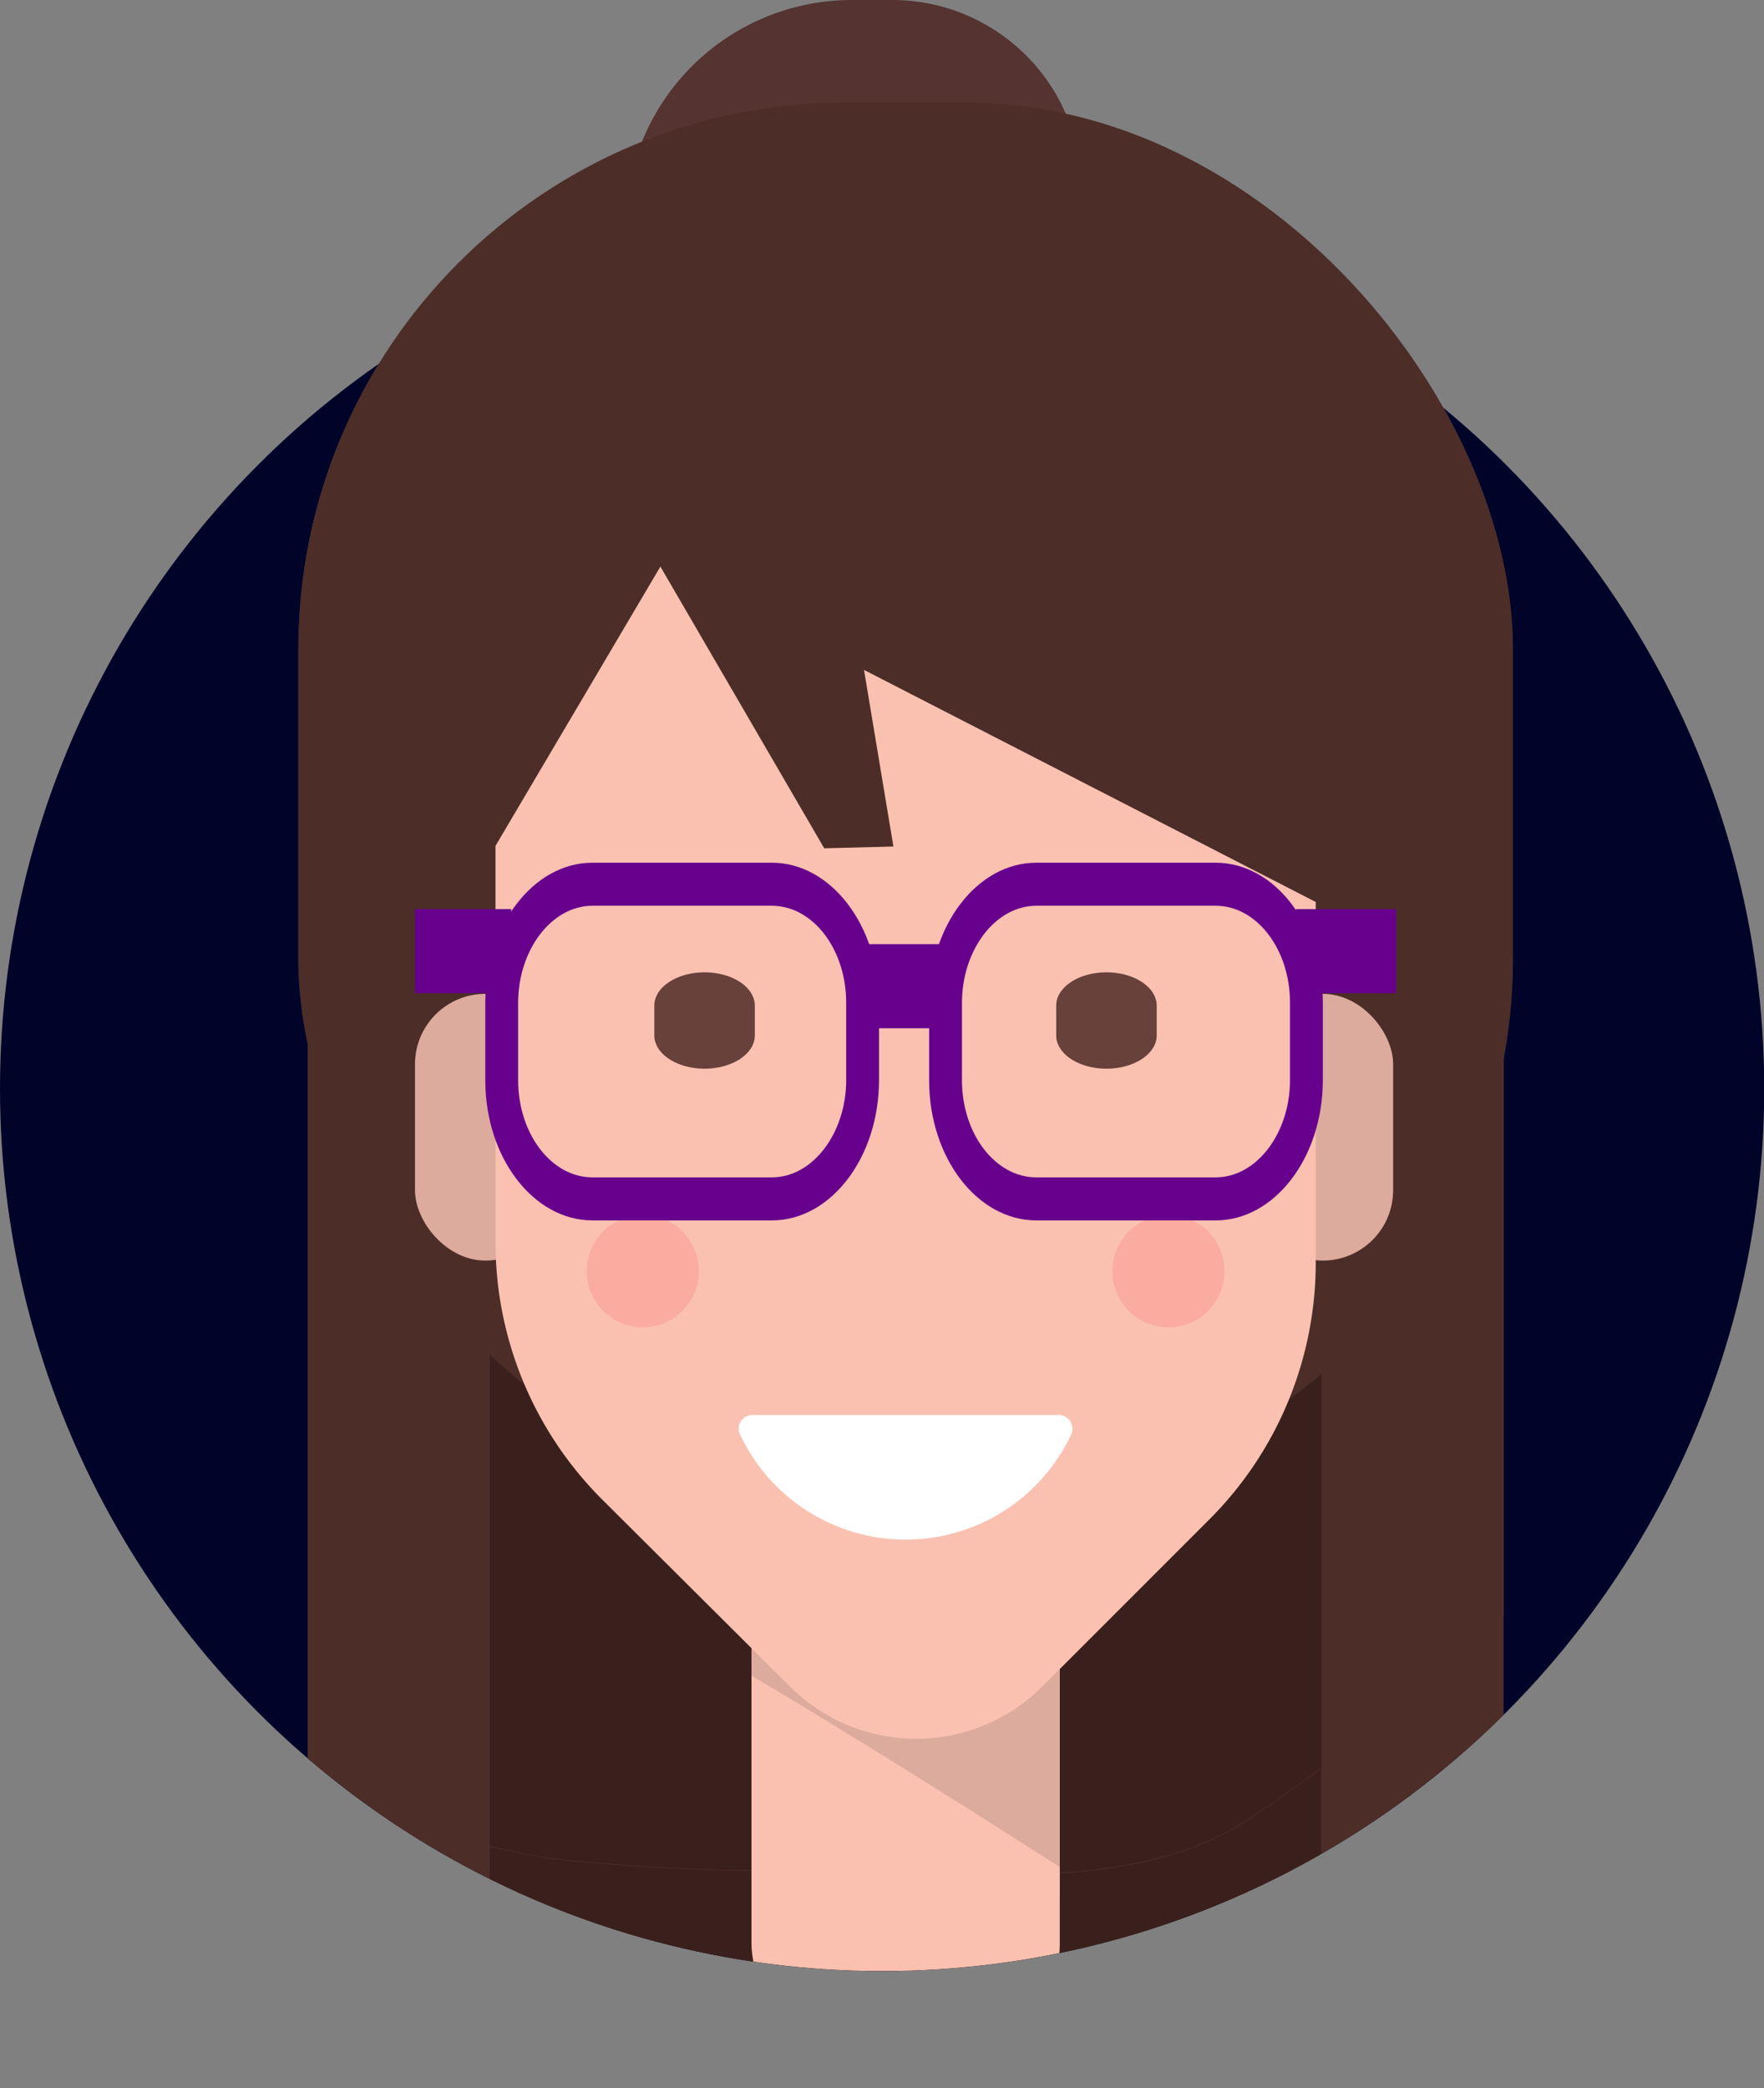<svg xmlns="http://www.w3.org/2000/svg" xmlns:xlink="http://www.w3.org/1999/xlink" width="79.53" height="94.1" viewBox="0 0 79.53 94.1">
  <rect x="0" y="0" width="79.53" height="94.1" fill="#808080" stroke="none"/>
  <defs>
    <clipPath id="4270339a-a5a5-4517-b48c-8d90ee5ee830">
      <circle cx="39.77" cy="49.06" r="39.77" fill="none"/>
    </clipPath>
    <symbol id="89b87a5b-2873-4f3b-bf03-1d64a4d8f734" data-name="New Symbol 23" viewBox="0 0 3.26 4.72">
      <path d="M1.63,4.72h0A1.63,1.63,0,0,1,0,3.09V1.63A1.63,1.63,0,0,1,1.63,0h0A1.63,1.63,0,0,1,3.26,1.63V3.09A1.63,1.63,0,0,1,1.63,4.72Z" fill="#67413a"/>
    </symbol>
  </defs>
  <title>Asset 1</title>
  <g id="7a54de03-c6a0-45d5-bd3d-06f3dc238303" data-name="Layer 2">
    <g id="e7aee0ae-2727-4cae-b25f-3a509f36f30d" data-name="Layer 11">
      <g clip-path="url(#4270339a-a5a5-4517-b48c-8d90ee5ee830)">
        <circle cx="39.77" cy="49.06" r="39.77" fill="#000429"/>
        <g>
          <path d="M48.76,8.52h0A8.53,8.53,0,0,0,40.23,0H38.41A10.21,10.21,0,0,0,28.2,10.21V56.3A3.71,3.71,0,0,1,24.49,60h0a3.09,3.09,0,0,1-3.1-3.09V56.3a3.09,3.09,0,0,0-3.09-3.09h0a3.09,3.09,0,0,0-3.09,3.09h0A14.84,14.84,0,0,0,30.05,71.15h0a16.71,16.71,0,0,0,16.71-16.7V16.09S48.14,7.91,48.76,8.52Z" fill="#543330"/>
          <g>
            <path d="M13.87,39.18H67.79a0,0,0,0,1,0,0V87.6a6.5,6.5,0,0,1-6.5,6.5H20.37a6.5,6.5,0,0,1-6.5-6.5V39.18A0,0,0,0,1,13.87,39.18Z" fill="#4c2d28"/>
            <rect x="22.08" y="48.66" width="37.49" height="45.44" fill="#3a201d"/>
          </g>
          <rect x="13.45" y="4.63" width="54.76" height="63.19" rx="24.64" ry="24.64" fill="#4c2d28"/>
          <g id="bc7440af-7a11-4c5d-bd06-72c6e002f5ef" data-name="&lt;Group&gt;">
            <rect x="33.88" y="64.98" width="13.9" height="28.12" rx="5.53" ry="5.53" fill="#fac1b1"/>
            <path d="M47.78,71.14v13c-3.66-2.34-9.73-6.17-13.9-8.62V71.14a5.55,5.55,0,0,1,5.53-5.53h2.84A5.55,5.55,0,0,1,47.78,71.14Z" fill="#ddaa9e"/>
          </g>
          <g>
            <rect x="56.46" y="44.79" width="6.35" height="12.02" rx="3.17" ry="3.17" fill="#ddaa9e"/>
            <rect x="18.71" y="44.79" width="6.35" height="12.02" rx="3.17" ry="3.17" fill="#ddaa9e"/>
            <path d="M22.34,38.12V56a16.37,16.37,0,0,0,4.8,11.57L35.61,76A8.05,8.05,0,0,0,47,76l7.53-7.53a16.36,16.36,0,0,0,4.79-11.57V40.65L29.8,25.49Z" fill="#fac1b1"/>
          </g>
          <path d="M33.85,63.77a.62.62,0,0,0-.47.91,8.25,8.25,0,0,0,14.9,0,.63.63,0,0,0-.47-.91Z" fill="#fff"/>
          <use id="aefcb309-a8b1-4b69-a4e1-1a9cd455d0dd" data-name="New Symbol 23" width="3.26" height="4.72" transform="translate(29.5 43.82) scale(1.39 0.92)" xlink:href="#89b87a5b-2873-4f3b-bf03-1d64a4d8f734"/>
          <use id="92744d9e-f42b-40cb-831c-cc392399f308" data-name="New Symbol 23" width="3.26" height="4.72" transform="matrix(-1.39, 0, 0, 0.92, 52.15, 43.82)" xlink:href="#89b87a5b-2873-4f3b-bf03-1d64a4d8f734"/>
          <g>
            <circle cx="28.98" cy="57.29" r="2.53" fill="#fc8883" opacity="0.36"/>
            <g id="7407f1ee-9612-48f8-9a18-d74301ff57c2" data-name="&lt;Group&gt;">
              <circle cx="52.68" cy="57.29" r="2.53" fill="#fc8883" opacity="0.36"/>
            </g>
          </g>
          <g>
            <path d="M34.8,55H26.71c-2.66,0-4.83-2.83-4.83-6.31V45.19c0-3.48,2.17-6.31,4.83-6.31H34.8c2.66,0,4.83,2.83,4.83,6.31v3.49C39.63,52.16,37.46,55,34.8,55ZM26.71,40.82c-1.85,0-3.35,2-3.35,4.37v3.49c0,2.42,1.5,4.38,3.35,4.38H34.8c1.85,0,3.35-2,3.35-4.38V45.19c0-2.41-1.5-4.37-3.35-4.37Z" fill="#67008d"/>
            <rect x="38.54" y="42.55" width="4.32" height="3.79" fill="#67008d"/>
            <g>
              <rect x="58.43" y="40.97" width="4.51" height="3.79" fill="#67008d"/>
              <rect x="18.71" y="40.97" width="4.34" height="3.79" fill="#67008d"/>
            </g>
            <g id="96c1e9ef-4189-4b34-8c3f-41764397ebeb" data-name="&lt;Group&gt;">
              <path d="M54.81,55H46.72c-2.66,0-4.83-2.83-4.83-6.31V45.19c0-3.48,2.17-6.31,4.83-6.31h8.09c2.66,0,4.83,2.83,4.83,6.31v3.49C59.64,52.16,57.47,55,54.81,55ZM46.72,40.82c-1.85,0-3.35,2-3.35,4.37v3.49c0,2.42,1.5,4.38,3.35,4.38h8.09c1.85,0,3.35-2,3.35-4.38V45.19c0-2.41-1.5-4.37-3.35-4.37Z" fill="#67008d"/>
            </g>
          </g>
          <polygon points="40.28 38.15 37.16 38.23 23.68 15.06 36.49 15.4 40.28 38.15" fill="#4c2d28"/>
        </g>
      </g>
      <g>
        <path d="M48.76,8.52h0A8.53,8.53,0,0,0,40.23,0H38.41A10.21,10.21,0,0,0,28.2,10.21V56.3A3.71,3.71,0,0,1,24.49,60h0a3.09,3.09,0,0,1-3.1-3.09V56.3a3.09,3.09,0,0,0-3.09-3.09h0a3.09,3.09,0,0,0-3.09,3.09h0A14.84,14.84,0,0,0,30.05,71.15h0a16.71,16.71,0,0,0,16.71-16.7V16.09S48.14,7.91,48.76,8.52Z" fill="#543330"/>
        <g>
          <path d="M16.41,79.84a9.73,9.73,0,0,0,.65,1.29c0-.11.11,0,.44.35a16.44,16.44,0,0,1,1.84,1,44.24,44.24,0,0,0,5.38,1.28,90.57,90.57,0,0,0,12.41.53c5.88,0,13.76,1.2,19-2.19a84.14,84.14,0,0,0,11.67-9.29V39.18H13.87V76.86A7.53,7.53,0,0,1,16.41,79.84Z" fill="#4c2d28"/>
          <path d="M24.72,83.73a90.57,90.57,0,0,0,12.41.53c5.88,0,13.76,1.2,19-2.19,1.13-.74,2.29-1.55,3.45-2.4v-31H22.08V83.19C23,83.42,24,83.63,24.72,83.73Z" fill="#3a201d"/>
        </g>
        <rect x="13.45" y="4.63" width="54.76" height="63.19" rx="24.64" ry="24.64" fill="#4c2d28"/>
        <g id="06afd8d1-39a6-4564-b9fc-4db873b61493" data-name="&lt;Group&gt;">
          <path d="M37.13,86.22c3.2,0,7-.54,10.65-.77V70.51A5.55,5.55,0,0,0,42.25,65H39.41a5.55,5.55,0,0,0-5.53,5.53V86.22C35,86.23,36.08,86.22,37.13,86.22Z" fill="#fac1b1"/>
          <path d="M47.78,71.14v13c-3.66-2.34-9.73-6.17-13.9-8.62V71.14a5.55,5.55,0,0,1,5.53-5.53h2.84A5.55,5.55,0,0,1,47.78,71.14Z" fill="#ddaa9e"/>
        </g>
        <g>
          <rect x="56.46" y="44.79" width="6.35" height="12.02" rx="3.17" ry="3.17" fill="#ddaa9e"/>
          <rect x="18.71" y="44.79" width="6.35" height="12.02" rx="3.17" ry="3.17" fill="#ddaa9e"/>
          <path d="M22.34,38.12V56a16.37,16.37,0,0,0,4.8,11.57L35.61,76A8.05,8.05,0,0,0,47,76l7.53-7.53a16.36,16.36,0,0,0,4.79-11.57V40.65L29.8,25.49Z" fill="#fac1b1"/>
        </g>
        <path d="M33.85,63.77a.62.62,0,0,0-.47.91,8.25,8.25,0,0,0,14.9,0,.63.63,0,0,0-.47-.91Z" fill="#fff"/>
        <use id="7b836f05-1b44-49af-b15e-d326935dedf3" data-name="New Symbol 23" width="3.26" height="4.72" transform="translate(29.5 43.82) scale(1.39 0.92)" xlink:href="#89b87a5b-2873-4f3b-bf03-1d64a4d8f734"/>
        <use id="8e37393d-bb90-471a-915a-82923dd3c628" data-name="New Symbol 23" width="3.26" height="4.72" transform="matrix(-1.39, 0, 0, 0.92, 52.15, 43.82)" xlink:href="#89b87a5b-2873-4f3b-bf03-1d64a4d8f734"/>
        <g>
          <circle cx="28.98" cy="57.29" r="2.53" fill="#fc8883" opacity="0.36"/>
          <g id="7e2317f6-1c49-4fa8-ac84-fd986840b0a2" data-name="&lt;Group&gt;">
            <circle cx="52.68" cy="57.29" r="2.53" fill="#fc8883" opacity="0.36"/>
          </g>
        </g>
        <g>
          <path d="M34.8,55H26.71c-2.66,0-4.83-2.83-4.83-6.31V45.19c0-3.48,2.17-6.31,4.83-6.31H34.8c2.66,0,4.83,2.83,4.83,6.31v3.49C39.63,52.16,37.46,55,34.8,55ZM26.71,40.82c-1.85,0-3.35,2-3.35,4.37v3.49c0,2.42,1.5,4.38,3.35,4.38H34.8c1.85,0,3.35-2,3.35-4.38V45.19c0-2.41-1.5-4.37-3.35-4.37Z" fill="#67008d"/>
          <rect x="38.54" y="42.55" width="4.32" height="3.79" fill="#67008d"/>
          <g>
            <rect x="58.43" y="40.97" width="4.51" height="3.79" fill="#67008d"/>
            <rect x="18.71" y="40.97" width="4.34" height="3.79" fill="#67008d"/>
          </g>
          <g id="496f3e1b-f165-435a-8a78-0a270bf951b2" data-name="&lt;Group&gt;">
            <path d="M54.81,55H46.72c-2.66,0-4.83-2.83-4.83-6.31V45.19c0-3.48,2.17-6.31,4.83-6.31h8.09c2.66,0,4.83,2.83,4.83,6.31v3.49C59.64,52.16,57.47,55,54.81,55ZM46.72,40.82c-1.85,0-3.35,2-3.35,4.37v3.49c0,2.42,1.5,4.38,3.35,4.38h8.09c1.85,0,3.35-2,3.35-4.38V45.19c0-2.41-1.5-4.37-3.35-4.37Z" fill="#67008d"/>
          </g>
        </g>
        <polygon points="40.28 38.15 37.16 38.23 23.68 15.06 36.49 15.4 40.28 38.15" fill="#4c2d28"/>
      </g>
    </g>
  </g>
</svg>
